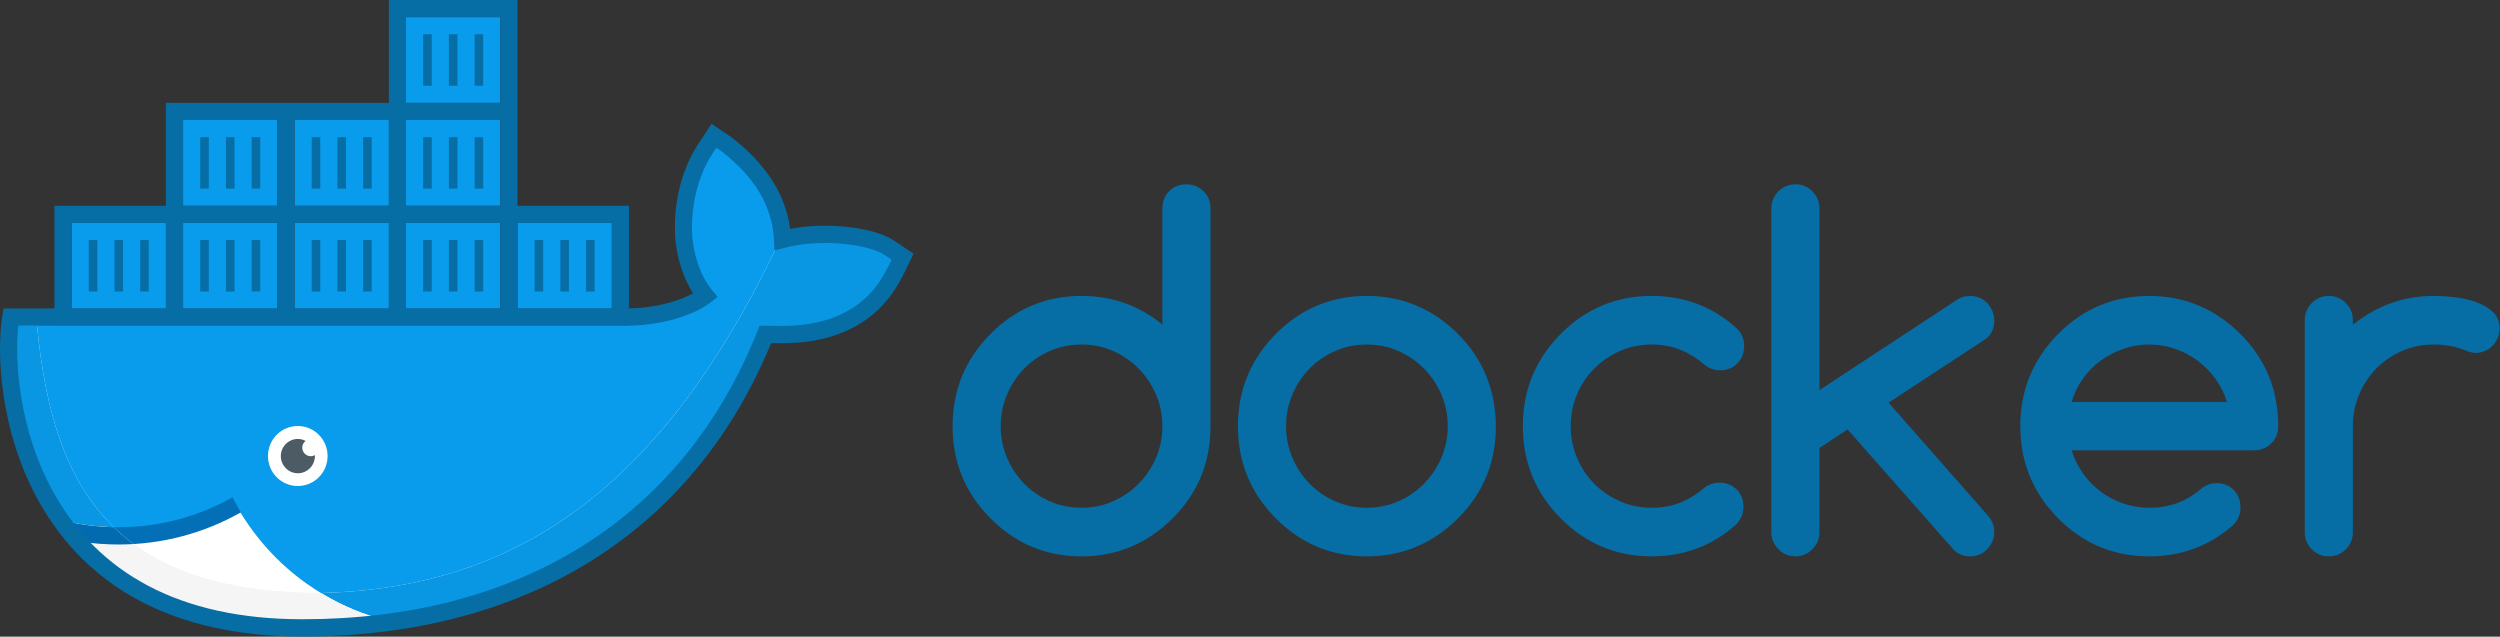 <?xml version="1.0" encoding="UTF-8" standalone="no"?>
<!-- Created with Inkscape (http://www.inkscape.org/) -->

<svg
   version="1.1"
   id="svg2"
   xml:space="preserve"
   width="1963.409"
   height="500"
   viewBox="0 0 1963.409 500"
   sodipodi:docname="Docker_horizontal.svg"
   inkscape:version="1.1.1 (3bf5ae0d25, 2021-09-20)"
   xmlns:inkscape="http://www.inkscape.org/namespaces/inkscape"
   xmlns:sodipodi="http://sodipodi.sourceforge.net/DTD/sodipodi-0.dtd"
   xmlns="http://www.w3.org/2000/svg"
   xmlns:svg="http://www.w3.org/2000/svg"><rect x="0" y="0" width="1963.409" height="500" fill="#333333" stroke="none"/><defs
     id="defs6" /><sodipodi:namedview
     id="namedview4"
     pagecolor="#ffffff"
     bordercolor="#666666"
     borderopacity="1.0"
     inkscape:pageshadow="2"
     inkscape:pageopacity="0.0"
     inkscape:pagecheckerboard="0"
     showgrid="false"
     inkscape:zoom="0.57705768"
     inkscape:cx="981.70428"
     inkscape:cy="250.40824"
     inkscape:window-width="1920"
     inkscape:window-height="1001"
     inkscape:window-x="-7"
     inkscape:window-y="-7"
     inkscape:window-maximized="1"
     inkscape:current-layer="g8"
     fit-margin-top="0"
     fit-margin-left="0"
     fit-margin-right="0"
     fit-margin-bottom="0" /><g
     id="g8"
     inkscape:groupmode="layer"
     inkscape:label="ink_ext_XXXXXX"
     transform="matrix(1.333,0,0,-1.333,-1.2374724e-4,98.979)"><g
       id="g242"
       transform="matrix(5.052,0,0,5.052,-3.7602767e-4,-300.766)"
       style="stroke-width:0.198"><g
         id="g10"
         transform="scale(0.1)"
         style="stroke-width:0.198"><path
           d="M 193.496,482.344 H 83.496 v -100 H 193.496 v 100"
           style="fill:#099cec;fill-opacity:1;fill-rule:evenodd;stroke:none;stroke-width:0.198"
           id="path12" /><path
           d="m 323.496,482.344 h -110 v -100 h 110 v 100"
           style="fill:#099cec;fill-opacity:1;fill-rule:evenodd;stroke:none;stroke-width:0.198"
           id="path14" /><path
           d="m 453.496,482.344 h -110 v -100 h 110 v 100"
           style="fill:#099cec;fill-opacity:1;fill-rule:evenodd;stroke:none;stroke-width:0.198"
           id="path16" /><path
           d="m 583.496,482.344 h -110 v -100 h 110 v 100"
           style="fill:#099cec;fill-opacity:1;fill-rule:evenodd;stroke:none;stroke-width:0.198"
           id="path18" /><path
           d="m 713.496,482.344 h -110 v -100 h 110 v 100"
           style="fill:#099cec;fill-opacity:1;fill-rule:evenodd;stroke:none;stroke-width:0.198"
           id="path20" /><path
           d="m 323.496,602.344 h -110 v -100 h 110 v 100"
           style="fill:#099cec;fill-opacity:1;fill-rule:evenodd;stroke:none;stroke-width:0.198"
           id="path22" /><path
           d="m 453.496,602.344 h -110 v -100 h 110 v 100"
           style="fill:#099cec;fill-opacity:1;fill-rule:evenodd;stroke:none;stroke-width:0.198"
           id="path24" /><path
           d="m 583.496,602.344 h -110 v -100 h 110 v 100"
           style="fill:#099cec;fill-opacity:1;fill-rule:evenodd;stroke:none;stroke-width:0.198"
           id="path26" /><path
           d="m 583.496,722.344 h -110 v -100 h 110 v 100"
           style="fill:#099cec;fill-opacity:1;fill-rule:evenodd;stroke:none;stroke-width:0.198"
           id="path28" /><path
           d="m 1041.13,451.469 c -22.57,15.195 -81.892,21.683 -125.017,10.066 -2.312,42.961 -24.472,79.168 -65,110.738 l -15,10.071 -10,-15.106 c -19.648,-29.82 -27.929,-69.566 -25,-105.703 2.317,-22.254 10.059,-47.277 25,-65.433 -11.445,-8.895 -47.031,-26.082 -95,-25.168 H 16.113 C 3.398,295.43 25.176,8.516 356.113,8.516 c 245.696,0 447.571,110.488 540,342.285 30.418,-0.5 110.717,-5.449 149.997,70.469 0.96,1.277 10,20.136 10,20.136 l -14.98,10.063"
           style="fill:#099cec;fill-opacity:1;fill-rule:evenodd;stroke:none;stroke-width:0.198"
           id="path30" /><path
           d="M 280.281,144.832 C 198.699,116.531 110.859,112.441 92.5,113.262 153.699,62.227 262.742,-34.082 442.5,20.906 409.668,29.824 332.234,59.668 280.281,144.832"
           style="fill:#ffffff;fill-opacity:1;fill-rule:evenodd;stroke:none;stroke-width:0.198"
           id="path32" /><path
           d="m 271.172,162.449 c -39.246,-22.402 -84.746,-34.98 -132.996,-34.98 -24.453,0 -48.137,3.254 -70.676,9.336 14.277,-23.985 14.277,-23.985 14.277,-23.985 18.243,-3.593 37.09,-5.488 56.399,-5.488 52,0 100.496,13.594 142.754,37.5 -3.508,5.793 -6.758,11.574 -9.758,17.617"
           style="fill:#026fb6;fill-opacity:1;fill-rule:evenodd;stroke:none;stroke-width:0.198"
           id="path34" /><path
           d="m 347.266,175.508 c 19.199,0 34.765,15.664 34.765,35 0,19.324 -15.566,35 -34.765,35 -19.2,0 -34.766,-15.676 -34.766,-35 0,-19.336 15.566,-35 34.766,-35"
           style="fill:#ffffff;fill-opacity:1;fill-rule:evenodd;stroke:none;stroke-width:0.198"
           id="path36" /><path
           d="m 352.5,220.332 c 0,3.211 1.582,5.945 3.906,7.781 -2.722,1.418 -5.761,2.285 -9.043,2.285 -10.965,0 -19.863,-8.953 -19.863,-20 0,-11.043 8.898,-20 19.863,-20 10.977,0 19.871,8.957 19.871,20 l -0.117,1.153 c -1.394,-0.75 -2.918,-1.278 -4.617,-1.278 -5.527,0 -10,4.5 -10,10.059"
           style="fill:#4d5c64;fill-opacity:1;fill-rule:nonzero;stroke:none;stroke-width:0.198"
           id="path38" /><path
           d="m 1038.23,453.266 c -15.44,8.777 -43.613,14.218 -72.699,14.218 -16.937,0 -34.183,-1.843 -49.418,-5.949 -0.05,0.91 -0.105,1.817 -0.172,2.719 13.723,3.625 29.477,5.242 45.2,5.242 31.289,0 62.439,-6.418 77.089,-16.23"
           style="fill:#f5f5f5;fill-opacity:1;fill-rule:nonzero;stroke:none;stroke-width:0.198"
           id="path40" /><path
           d="m 405.848,11.527 c 11.879,2.434 24.09,5.535 36.652,9.379 -15.375,4.176 -40.535,12.945 -68.277,29.832 228.574,5.57 395.941,122.883 529.722,399.793 l 9.18,12.942 c 0.93,0.269 1.867,0.527 2.816,0.781 0.067,-0.902 0.122,-1.809 0.172,-2.719 15.235,4.106 32.481,5.949 49.418,5.949 29.086,0 57.259,-5.441 72.699,-14.218 0,-0.008 0.01,-0.012 0.02,-0.02 l 15.11,-10.238 -7.61,-16.102 c -34.68,-70.289 -109.98,-75.574 -145.234,-75.574 -2.864,0 -5.469,0.035 -7.762,0.074 C 806.324,137.387 626.793,27.012 405.848,11.527"
           style="fill:#f5f5f5;fill-opacity:1;fill-rule:nonzero;stroke:none;stroke-width:0.198"
           id="path42" /><path
           d="m 405.848,11.527 c 11.879,2.434 24.09,5.535 36.652,9.379 -15.375,4.176 -40.535,12.945 -68.277,29.832 228.574,5.57 395.941,122.883 529.722,399.793 l 9.18,12.942 c 0.93,0.269 1.867,0.527 2.816,0.781 0.067,-0.902 0.122,-1.809 0.172,-2.719 15.235,4.106 32.481,5.949 49.418,5.949 29.086,0 57.259,-5.441 72.699,-14.218 0,-0.008 0.01,-0.012 0.02,-0.02 l 15.11,-10.238 -7.61,-16.102 c -34.68,-70.289 -109.98,-75.574 -145.234,-75.574 -2.864,0 -5.469,0.035 -7.762,0.074 C 806.324,137.387 626.793,27.012 405.848,11.527"
           style="fill:#0996e3;fill-opacity:1;fill-rule:nonzero;stroke:none;stroke-width:0.198"
           id="path44" /><path
           d="M 233.168,23.367 C 165.051,40.926 116.637,73.773 82.391,112.699 c 3.453,-0.672 6.93,-1.281 10.422,-1.832 30.622,-34.773 72.29,-64.527 128.562,-82.847 3.859,-1.613 7.793,-3.168 11.793,-4.652"
           style="fill:#f5f5f5;fill-opacity:1;fill-rule:nonzero;stroke:none;stroke-width:0.198"
           id="path46" /><path
           d="m 221.375,28.02 c -56.273,18.32 -97.941,48.074 -128.562,82.847 1.039,-0.164 2.078,-0.32 3.121,-0.472 C 125.949,85.305 166.945,50.746 221.375,28.02"
           style="fill:#f5f5f5;fill-opacity:1;fill-rule:nonzero;stroke:none;stroke-width:0.198"
           id="path48" /><path
           d="m 221.375,28.02 c -56.273,18.32 -97.941,48.074 -128.562,82.847 1.039,-0.164 2.078,-0.32 3.121,-0.472 C 125.949,85.305 166.945,50.746 221.375,28.02"
           style="fill:#0996e3;fill-opacity:1;fill-rule:nonzero;stroke:none;stroke-width:0.198"
           id="path50" /><path
           d="M 80.68,114.668 C 5.633,201.629 0.066,317.922 3.125,362.797 H 14.98 C 9.688,316.422 16.25,216.98 73.652,135.223 c -2.062,0.504 -4.109,1.031 -6.152,1.582 8.203,-13.782 11.695,-19.645 13.18,-22.137"
           style="fill:#f5f5f5;fill-opacity:1;fill-rule:nonzero;stroke:none;stroke-width:0.198"
           id="path52" /><path
           d="m 132.586,127.527 c -20.273,0.411 -39.988,3.059 -58.934,7.696 C 16.25,216.98 9.688,316.422 14.98,362.797 H 43.125 c 9.465,-96.567 31.918,-179.301 89.461,-235.27"
           style="fill:#f5f5f5;fill-opacity:1;fill-rule:nonzero;stroke:none;stroke-width:0.198"
           id="path54" /><path
           d="m 132.586,127.527 c -20.273,0.411 -39.988,3.059 -58.934,7.696 C 16.25,216.98 9.688,316.422 14.98,362.797 H 43.125 c 9.465,-96.567 31.918,-179.301 89.461,-235.27"
           style="fill:#0996e3;fill-opacity:1;fill-rule:nonzero;stroke:none;stroke-width:0.198"
           id="path56" /><path
           d="m 350.754,9.629 c -44.578,0 -83.547,4.961 -117.586,13.738 -4,1.484 -7.934,3.039 -11.793,4.652 -54.43,22.727 -95.426,57.285 -125.441,82.376 13.785,-2.012 27.886,-3.063 42.242,-3.063 5.922,0 11.797,0.176 17.625,0.523 49.023,-36.109 118.527,-56.867 217.324,-57.14 0.363,0.008 0.734,0.016 1.098,0.024 27.742,-16.887 52.902,-25.656 68.277,-29.832 -12.562,-3.844 -24.773,-6.945 -36.652,-9.379 -18.09,-1.266 -36.477,-1.898 -55.094,-1.898"
           style="fill:#f5f5f5;fill-opacity:1;fill-rule:nonzero;stroke:none;stroke-width:0.198"
           id="path58" /><path
           d="m 350.754,9.629 c -44.578,0 -83.547,4.961 -117.586,13.738 -4,1.484 -7.934,3.039 -11.793,4.652 -54.43,22.727 -95.426,57.285 -125.441,82.376 13.785,-2.012 27.886,-3.063 42.242,-3.063 5.922,0 11.797,0.176 17.625,0.523 49.023,-36.109 118.527,-56.867 217.324,-57.14 0.363,0.008 0.734,0.016 1.098,0.024 27.742,-16.887 52.902,-25.656 68.277,-29.832 -12.562,-3.844 -24.773,-6.945 -36.652,-9.379 -18.09,-1.266 -36.477,-1.898 -55.094,-1.898"
           style="fill:#f5f5f5;fill-opacity:1;fill-rule:nonzero;stroke:none;stroke-width:0.198"
           id="path60" /><path
           d="m 138.176,107.332 c -14.356,0 -28.457,1.051 -42.242,3.063 -1.043,0.152 -2.082,0.308 -3.121,0.472 -3.492,0.551 -6.969,1.16 -10.422,1.832 -0.578,0.66 -1.141,1.309 -1.711,1.969 -1.484,2.492 -4.977,8.355 -13.18,22.137 2.043,-0.551 4.09,-1.078 6.152,-1.582 18.945,-4.637 38.661,-7.285 58.934,-7.696 7.18,-6.984 14.898,-13.543 23.215,-19.672 -5.828,-0.347 -11.703,-0.523 -17.625,-0.523"
           style="fill:#f5f5f5;fill-opacity:1;fill-rule:nonzero;stroke:none;stroke-width:0.198"
           id="path62" /><path
           d="m 138.176,107.332 c -14.356,0 -28.457,1.051 -42.242,3.063 -1.043,0.152 -2.082,0.308 -3.121,0.472 -3.492,0.551 -6.969,1.16 -10.422,1.832 -0.578,0.66 -1.141,1.309 -1.711,1.969 -1.484,2.492 -4.977,8.355 -13.18,22.137 2.043,-0.551 4.09,-1.078 6.152,-1.582 18.945,-4.637 38.661,-7.285 58.934,-7.696 7.18,-6.984 14.898,-13.543 23.215,-19.672 -5.828,-0.347 -11.703,-0.523 -17.625,-0.523"
           style="fill:#026baf;fill-opacity:1;fill-rule:nonzero;stroke:none;stroke-width:0.198"
           id="path64" /><path
           d="m 103.496,402.344 h 10 v 60 h -10 v -60"
           style="fill:#066da5;fill-opacity:1;fill-rule:nonzero;stroke:none;stroke-width:0.198"
           id="path66" /><path
           d="m 133.496,402.344 h 10 v 60 h -10 v -60"
           style="fill:#066da5;fill-opacity:1;fill-rule:nonzero;stroke:none;stroke-width:0.198"
           id="path68" /><path
           d="m 163.496,402.344 h 10 v 60 h -10 v -60"
           style="fill:#066da5;fill-opacity:1;fill-rule:nonzero;stroke:none;stroke-width:0.198"
           id="path70" /><path
           d="m 233.496,402.344 h 10 v 60 h -10 v -60"
           style="fill:#066da5;fill-opacity:1;fill-rule:nonzero;stroke:none;stroke-width:0.198"
           id="path72" /><path
           d="m 263.496,402.344 h 10 v 60 h -10 v -60"
           style="fill:#066da5;fill-opacity:1;fill-rule:nonzero;stroke:none;stroke-width:0.198"
           id="path74" /><path
           d="m 293.496,402.344 h 10 v 60 h -10 v -60"
           style="fill:#066da5;fill-opacity:1;fill-rule:nonzero;stroke:none;stroke-width:0.198"
           id="path76" /><path
           d="m 363.496,402.344 h 10 v 60 h -10 v -60"
           style="fill:#066da5;fill-opacity:1;fill-rule:nonzero;stroke:none;stroke-width:0.198"
           id="path78" /><path
           d="m 393.496,402.344 h 10 v 60 h -10 v -60"
           style="fill:#066da5;fill-opacity:1;fill-rule:nonzero;stroke:none;stroke-width:0.198"
           id="path80" /><path
           d="m 423.496,402.344 h 10 v 60 h -10 v -60"
           style="fill:#066da5;fill-opacity:1;fill-rule:nonzero;stroke:none;stroke-width:0.198"
           id="path82" /><path
           d="m 493.496,402.344 h 10 v 60 h -10 v -60"
           style="fill:#066da5;fill-opacity:1;fill-rule:nonzero;stroke:none;stroke-width:0.198"
           id="path84" /><path
           d="m 523.496,402.344 h 10 v 60 h -10 v -60"
           style="fill:#066da5;fill-opacity:1;fill-rule:nonzero;stroke:none;stroke-width:0.198"
           id="path86" /><path
           d="m 553.496,402.344 h 10 v 60 h -10 v -60"
           style="fill:#066da5;fill-opacity:1;fill-rule:nonzero;stroke:none;stroke-width:0.198"
           id="path88" /><path
           d="m 623.496,402.344 h 10 v 60 h -10 v -60"
           style="fill:#066da5;fill-opacity:1;fill-rule:nonzero;stroke:none;stroke-width:0.198"
           id="path90" /><path
           d="m 653.496,402.344 h 10 v 60 h -10 v -60"
           style="fill:#066da5;fill-opacity:1;fill-rule:nonzero;stroke:none;stroke-width:0.198"
           id="path92" /><path
           d="m 683.496,402.344 h 10 v 60 h -10 v -60"
           style="fill:#066da5;fill-opacity:1;fill-rule:nonzero;stroke:none;stroke-width:0.198"
           id="path94" /><path
           d="m 263.496,522.344 h 10 v 60 h -10 v -60"
           style="fill:#066da5;fill-opacity:1;fill-rule:nonzero;stroke:none;stroke-width:0.198"
           id="path96" /><path
           d="m 293.496,522.344 h 10 v 60 h -10 v -60"
           style="fill:#066da5;fill-opacity:1;fill-rule:nonzero;stroke:none;stroke-width:0.198"
           id="path98" /><path
           d="m 363.496,522.344 h 10 v 60 h -10 v -60"
           style="fill:#066da5;fill-opacity:1;fill-rule:nonzero;stroke:none;stroke-width:0.198"
           id="path100" /><path
           d="m 393.496,522.344 h 10 v 60 h -10 v -60"
           style="fill:#066da5;fill-opacity:1;fill-rule:nonzero;stroke:none;stroke-width:0.198"
           id="path102" /><path
           d="m 423.496,522.344 h 10 v 60 h -10 v -60"
           style="fill:#066da5;fill-opacity:1;fill-rule:nonzero;stroke:none;stroke-width:0.198"
           id="path104" /><path
           d="m 493.496,522.344 h 10 v 60 h -10 v -60"
           style="fill:#066da5;fill-opacity:1;fill-rule:nonzero;stroke:none;stroke-width:0.198"
           id="path106" /><path
           d="m 523.496,522.344 h 10 v 60 h -10 v -60"
           style="fill:#066da5;fill-opacity:1;fill-rule:nonzero;stroke:none;stroke-width:0.198"
           id="path108" /><path
           d="m 553.496,522.344 h 10 v 60 h -10 v -60"
           style="fill:#066da5;fill-opacity:1;fill-rule:nonzero;stroke:none;stroke-width:0.198"
           id="path110" /><path
           d="m 523.496,642.344 h 10 v 60 h -10 v -60"
           style="fill:#066da5;fill-opacity:1;fill-rule:nonzero;stroke:none;stroke-width:0.198"
           id="path112" /><path
           d="m 493.496,642.344 h 10 v 60 h -10 v -60"
           style="fill:#066da5;fill-opacity:1;fill-rule:nonzero;stroke:none;stroke-width:0.198"
           id="path114" /><path
           d="m 553.496,642.344 h 10 v 60 h -10 v -60"
           style="fill:#066da5;fill-opacity:1;fill-rule:nonzero;stroke:none;stroke-width:0.198"
           id="path116" /><path
           d="m 233.496,522.344 h 10 v 60 h -10 v -60"
           style="fill:#066da5;fill-opacity:1;fill-rule:nonzero;stroke:none;stroke-width:0.198"
           id="path118" /><path
           d="m 1038.61,437 c -1.23,-2.523 -2.28,-4.652 -3.09,-6.25 -0.44,-0.863 -0.79,-1.551 -1.76,-3.281 -14.84,-28.68 -36.651,-46.633 -64.295,-56.356 -21.899,-7.695 -41.731,-9.414 -71.477,-8.8 -0.293,0.007 -2.16,0.046 -5.195,0.105 l -6.887,0.109 -2.554,-6.429 C 795.859,136.719 604.824,20.137 352.629,20.137 208.457,20.137 114.375,74.734 62.48,167.891 42.453,203.828 29.719,244.168 23.75,285.453 c -4.141,28.637 -4.707,56.426 -2.422,76.965 h 42.168 v -0.074 h 130 20 110 20 110 20 110 20 130 v 0.195 c 39.617,0.445 76.652,12.699 95.242,27.145 l 8.196,6.367 -6.614,8.023 c -12.379,15.047 -20.359,37.086 -22.754,60.063 -2.832,35.047 5.664,72.172 23.391,99.09 l 4.441,6.703 6.387,-4.282 c 38.82,-30.332 58.742,-64.019 60.852,-103.109 l 0.676,-12.383 11.902,3.207 c 38.933,10.489 95.955,5.367 116.875,-8.711 l 7.72,-5.195 c -0.35,-0.73 -0.7,-1.453 -1.2,-2.457 z M 83.496,482.344 H 193.496 V 382.547 H 83.496 Z m 130,0 h 110 v -99.797 h -110 z m 0,120 h 110 v -100 h -110 z m 130,-120 h 110 v -99.797 h -110 z m 0,120 h 110 v -100 h -110 z m 130,-120 h 110 v -99.797 h -110 z m 0,120 h 110 v -100 h -110 z m 0,120 h 110 v -100 h -110 z m 130,-240 h 110 v -99.797 h -110 z m 453.214,-53.938 c 1.08,2.227 2.25,4.606 3.39,6.989 0.41,0.835 0.78,1.605 1.53,3.179 l 3.78,7.891 -22.22,14.93 c -24.02,16.164 -78.788,22.257 -121.698,14.039 -5.535,40.449 -28.219,75.554 -68.023,106.574 l -23.614,15.844 -15.546,-23.477 c -20.332,-30.863 -29.856,-72.492 -26.653,-112.105 2.364,-22.719 9.395,-44.637 20.657,-61.993 -17.012,-9.488 -44.954,-17.25 -74.817,-17.644 v 119.711 h -130 v 100 20 120 h -150 v -120 h -110 -20 -130 v -120 H 63.496 V 382.547 H 12.629 4.18 L 2.766,374.164 C -1.121,351.039 -1.074,317.305 3.957,282.555 10.254,238.945 23.73,196.27 45.039,158.035 100.496,58.484 201.27,0 352.629,0 c 257.539,0 454.812,118.906 546.668,342.148 31.023,-0.558 52.473,1.422 76.758,9.957 32.165,11.313 57.955,32.493 75.255,65.708 0.97,1.601 2.38,4.441 5.4,10.593"
           style="fill:#066da5;fill-opacity:1;fill-rule:nonzero;stroke:none;stroke-width:0.198"
           id="path120" /><path
           d="m 1859.47,312.734 c 8.6,8.586 18.63,15.368 30.09,20.34 11.46,4.973 23.72,7.457 36.79,7.457 11.82,0 22.74,-1.988 32.77,-5.965 10.03,-3.98 19.61,-9.855 28.74,-17.628 5.37,-4.34 11.46,-6.508 18.26,-6.508 8.06,0 14.73,2.715 20.01,8.133 5.29,5.425 7.92,12.207 7.92,20.343 0,8.496 -3.22,15.633 -9.67,21.418 -27.56,24.594 -60.25,36.883 -98.03,36.883 -41.54,0 -76.99,-14.824 -106.36,-44.473 -29.36,-29.648 -44.04,-65.445 -44.04,-107.394 0,-41.942 14.68,-77.735 44.04,-107.383 29.37,-29.648 64.82,-44.473 106.36,-44.473 37.61,0 70.28,12.297 98.03,36.875 5.91,5.969 8.87,12.93 8.87,20.891 0,8.133 -2.64,14.863 -7.93,20.195 -5.27,5.332 -11.94,8.008 -20.01,8.008 -6.79,-0.187 -12.7,-2.18 -17.72,-5.969 -8.96,-7.773 -18.44,-13.601 -28.47,-17.488 -10.03,-3.898 -20.95,-5.84 -32.77,-5.84 -13.07,0 -25.33,2.489 -36.79,7.461 -11.46,4.969 -21.49,11.746 -30.09,20.34 -8.59,8.586 -15.35,18.664 -20.27,30.234 -4.92,11.575 -7.39,23.957 -7.39,37.149 0,13.203 2.47,25.586 7.39,37.16 4.92,11.566 11.68,21.648 20.27,30.234 z m 466.28,56.27 c 0,3.797 -0.76,7.41 -2.28,10.848 -1.53,3.437 -3.54,6.464 -6.05,9.082 -2.5,2.625 -5.46,4.66 -8.86,6.105 -3.4,1.445 -7.08,2.168 -11.01,2.168 -5.55,0 -10.57,-1.445 -15.04,-4.336 L 2121.89,287.379 v 211.523 c 0,7.953 -2.73,14.692 -8.19,20.203 -5.46,5.512 -12.04,8.274 -19.74,8.274 -7.88,0 -14.55,-2.762 -20,-8.274 -5.47,-5.511 -8.2,-12.25 -8.2,-20.203 V 121.953 c 0,-7.773 2.73,-14.465 8.2,-20.058 5.45,-5.606 12.12,-8.411 20,-8.411 7.7,0 14.28,2.805 19.74,8.411 5.46,5.593 8.19,12.285 8.19,20.058 v 97.899 l 32.77,21.699 124.09,-140.75 c 5.01,-4.875 11.28,-7.317 18.8,-7.317 3.93,0 7.61,0.723 11.01,2.168 3.4,1.445 6.36,3.477 8.86,6.106 2.51,2.617 4.52,5.644 6.05,9.082 1.52,3.437 2.28,7.051 2.28,10.848 0,7.414 -2.6,14.003 -7.79,19.796 l -115.49,131.25 112.54,73.762 c 7.16,4.879 10.74,12.387 10.74,22.508 z M 1680.99,208.602 c -4.93,-11.485 -11.64,-21.563 -20.15,-30.243 -8.5,-8.671 -18.49,-15.546 -29.94,-20.605 -11.47,-5.059 -23.73,-7.598 -36.8,-7.598 -13.25,0 -25.6,2.539 -37.07,7.598 -11.45,5.059 -21.4,11.883 -29.8,20.476 -8.42,8.586 -15.09,18.665 -20.01,30.235 -4.93,11.574 -7.4,23.859 -7.4,36.875 0,13.019 2.47,25.312 7.4,36.887 4.92,11.57 11.59,21.648 20.01,30.238 8.4,8.586 18.35,15.41 29.8,20.473 11.47,5.058 23.82,7.593 37.07,7.593 13.07,0 25.33,-2.535 36.8,-7.593 11.45,-5.063 21.44,-11.934 29.94,-20.61 8.51,-8.676 15.22,-18.754 20.15,-30.238 4.92,-11.477 7.39,-23.731 7.39,-36.75 0,-13.016 -2.47,-25.262 -7.39,-36.738 z m 19.47,144.132 c -29.72,29.649 -65.18,44.473 -106.36,44.473 -41.54,0 -76.99,-14.824 -106.36,-44.473 -29.36,-29.648 -44.05,-65.445 -44.05,-107.394 0,-41.942 14.69,-77.735 44.05,-107.383 29.37,-29.648 64.82,-44.473 106.36,-44.473 41.18,0 76.64,14.825 106.36,44.473 29.36,29.289 44.05,65.078 44.05,107.383 -0.18,20.976 -3.89,40.41 -11.15,58.312 -7.25,17.895 -18.21,34.258 -32.9,49.082 z m 715.55,-79.191 c 2.86,9.945 7.25,19.035 13.16,27.258 5.91,8.226 12.89,15.277 20.95,21.152 8.05,5.879 16.92,10.445 26.59,13.695 9.67,3.258 19.6,4.883 29.81,4.883 10.21,0 20.1,-1.625 29.68,-4.883 9.58,-3.25 18.35,-7.816 26.32,-13.695 7.97,-5.875 14.95,-12.926 20.95,-21.152 6,-8.223 10.51,-17.313 13.56,-27.258 z m 196.87,79.191 c -29.73,29.649 -65.17,44.473 -106.36,44.473 -41.54,0 -77,-14.824 -106.36,-44.473 -29.37,-29.648 -44.05,-65.445 -44.05,-107.394 0,-41.942 14.68,-77.735 44.05,-107.383 29.36,-29.648 64.82,-44.473 106.36,-44.473 37.78,0 70.55,12.297 98.3,36.875 5.38,5.606 8.06,12.383 8.06,20.344 0,8.133 -2.65,14.871 -7.92,20.203 -5.28,5.332 -11.95,8 -20.01,8 -6.99,-0.187 -13.16,-2.531 -18.53,-7.051 -8.42,-7.238 -17.55,-12.656 -27.4,-16.269 -9.85,-3.613 -20.68,-5.43 -32.5,-5.43 -10.39,0 -20.37,1.629 -29.95,4.883 -9.58,3.262 -18.35,7.82 -26.32,13.699 -7.96,5.871 -14.91,12.922 -20.82,21.153 -5.9,8.222 -10.38,17.304 -13.42,27.246 h 212.72 c 7.87,0 14.54,2.668 20.01,8.008 5.46,5.332 8.18,12.062 8.18,20.195 0,20.976 -3.66,40.457 -11,58.441 -7.35,17.996 -18.36,34.309 -33.04,48.953 z M 1348.2,208.602 c -4.93,-11.485 -11.64,-21.563 -20.14,-30.243 -8.51,-8.671 -18.49,-15.546 -29.95,-20.605 -11.46,-5.059 -23.73,-7.598 -36.8,-7.598 -13.24,0 -25.61,2.539 -37.06,7.598 -11.47,5.059 -21.4,11.883 -29.82,20.476 -8.41,8.586 -15.08,18.665 -20.01,30.235 -4.92,11.574 -7.38,23.859 -7.38,36.875 0,13.019 2.46,25.312 7.38,36.887 4.93,11.57 11.6,21.648 20.01,30.238 8.42,8.586 18.35,15.41 29.82,20.473 11.45,5.058 23.82,7.593 37.06,7.593 13.07,0 25.34,-2.535 36.8,-7.593 11.46,-5.063 21.44,-11.934 29.95,-20.61 8.5,-8.676 15.21,-18.754 20.14,-30.238 4.93,-11.477 7.39,-23.731 7.39,-36.75 0,-13.016 -2.46,-25.262 -7.39,-36.738 z m 35.32,318.777 c -8.06,0 -14.73,-2.668 -20.01,-8.004 -5.29,-5.332 -7.92,-12.066 -7.92,-20.199 V 363.852 c -27.22,22.238 -58.65,33.355 -94.28,33.355 -41.53,0 -76.99,-14.824 -106.36,-44.473 -29.36,-29.648 -44.04,-65.445 -44.04,-107.394 0,-41.942 14.68,-77.735 44.04,-107.383 29.37,-29.648 64.83,-44.473 106.36,-44.473 41.19,0 76.64,14.825 106.37,44.473 29.36,29.289 44.04,65.078 44.04,107.383 v 253.836 c 0,8.133 -2.73,14.867 -8.19,20.199 -5.46,5.336 -12.13,8.004 -20.01,8.004 z M 2907.53,378.227 c -5.01,4.878 -11.33,8.718 -18.94,11.523 -7.6,2.805 -15.93,4.746 -24.98,5.828 -9.04,1.086 -17.5,1.629 -25.38,1.629 -17.9,0 -34.73,-2.891 -50.49,-8.676 -15.76,-5.789 -30.35,-14.101 -43.78,-24.949 v 5.422 c 0,7.773 -2.73,14.418 -8.19,19.93 -5.47,5.519 -12.04,8.273 -19.74,8.273 -7.89,0 -14.56,-2.754 -20.01,-8.273 -5.46,-5.512 -8.2,-12.157 -8.2,-19.93 V 121.688 c 0,-7.774 2.74,-14.422 8.2,-19.93 5.45,-5.52 12.12,-8.274 20.01,-8.274 7.7,0 14.27,2.754 19.74,8.274 5.46,5.508 8.19,12.156 8.19,19.93 V 245.34 c 0,13.203 2.47,25.586 7.39,37.16 4.92,11.566 11.64,21.648 20.14,30.234 8.51,8.586 18.49,15.368 29.95,20.34 11.46,4.973 23.73,7.457 36.79,7.457 13.25,0 25.52,-2.261 36.8,-6.781 4.48,-1.988 8.42,-2.98 11.82,-2.98 3.94,0 7.6,0.722 11.01,2.168 3.4,1.445 6.36,3.476 8.86,6.097 2.51,2.625 4.52,5.653 6.04,9.09 1.53,3.438 2.29,7.137 2.29,11.117 0,7.774 -2.51,14.102 -7.52,18.985"
           style="fill:#066da5;fill-opacity:1;fill-rule:nonzero;stroke:none;stroke-width:0.198"
           id="path122" /></g></g></g></svg>
